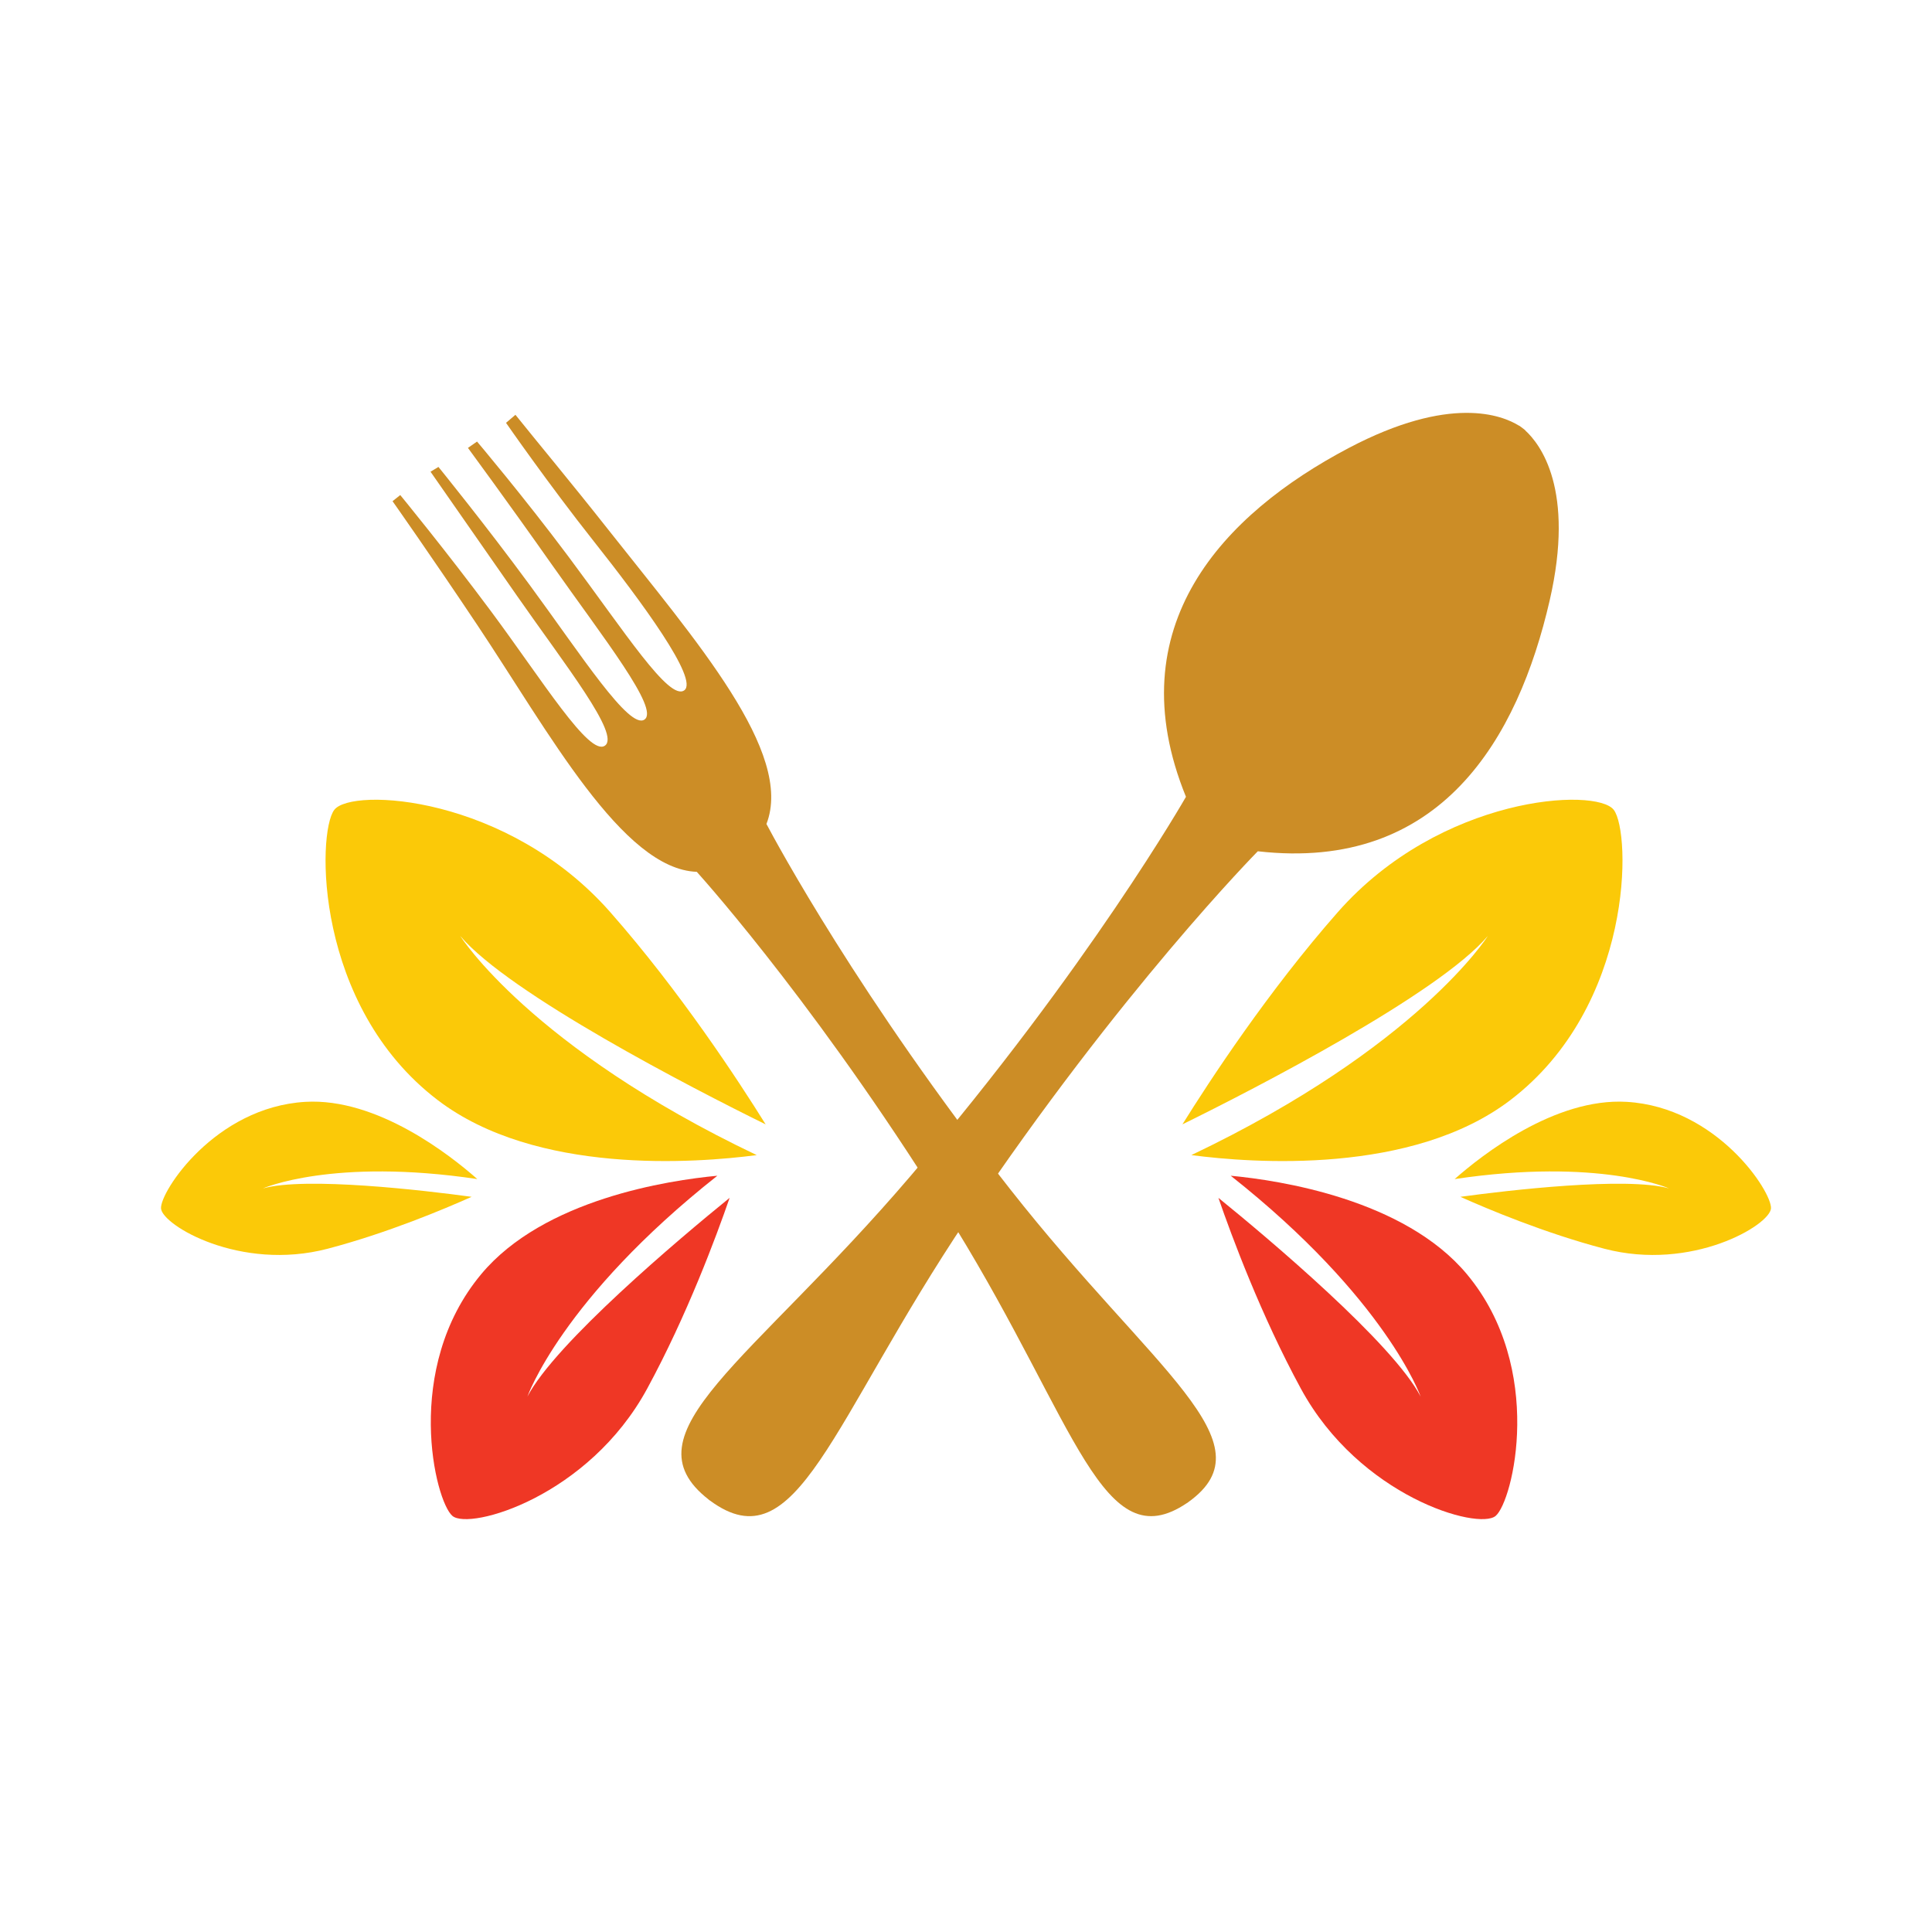 <?xml version="1.0" encoding="utf-8"?>
<!-- Generator: Adobe Illustrator 16.0.0, SVG Export Plug-In . SVG Version: 6.00 Build 0)  -->
<!DOCTYPE svg PUBLIC "-//W3C//DTD SVG 1.1//EN" "http://www.w3.org/Graphics/SVG/1.1/DTD/svg11.dtd">
<svg version="1.1" id="Layer_1" xmlns="http://www.w3.org/2000/svg" xmlns:xlink="http://www.w3.org/1999/xlink" x="0px" y="0px"
	 width="540px" height="540px" viewBox="0 0 540 540" enable-background="new 0 0 540 540" xml:space="preserve">
<g>
	<g>
		<path fill="#FBC908" d="M494.996,337.743c-0.278,4.656-22.078,17.694-46.554,11.288c-16.613-4.35-32.639-11.102-40.27-14.514
			c13.136-1.805,46.45-5.696,58.346-2.344c0,0-19.522-8.645-59.936-2.62c7.549-6.663,27.986-22.762,48.062-21.582
			C479.896,309.453,495.27,333.088,494.996,337.743z"/>
		<g>
			<path fill="#FBC908" d="M451.056,226.36c-4.854-6.375-48.418-4.028-77.129,28.582c-19.492,22.137-35.846,47.127-43.436,59.319
				c20.447-10.041,71.631-36.465,85.355-52.644c0,0-19.52,31.054-82.859,61.237c17.134,2.248,61.696,5.565,89.16-15.372
				C456.688,281.141,455.914,232.735,451.056,226.36z"/>
			<path fill="#EF3725" d="M418.024,423.712c-4.867,4.059-38.025-5.405-54.42-35.573c-11.135-20.478-19.343-42.604-23.051-53.333
				c13.981,11.325,48.793,40.679,56.526,55.555c0,0-9.588-27.354-53.09-61.739c13.592,1.277,48.512,6.55,65.999,27.502
				C431.981,382.495,422.883,419.658,418.024,423.712z"/>
		</g>
	</g>
	<g>
		<path fill="#FBC908" d="M45.004,337.743c0.271,4.656,22.078,17.694,46.553,11.288c16.606-4.35,32.632-11.102,40.264-14.514
			c-13.136-1.805-46.451-5.696-58.339-2.344c0,0,19.519-8.645,59.93-2.62c-7.543-6.663-27.985-22.762-48.061-21.582
			C60.097,309.453,44.728,333.088,45.004,337.743z"/>
		<g>
			<path fill="#FBC908" d="M93.429,226.36c4.859-6.374,48.424-4.031,77.136,28.582c19.496,22.137,35.844,47.126,43.435,59.322
				c-20.444-10.047-71.631-36.471-85.354-52.65c0,0,19.514,31.057,82.86,61.24c-17.135,2.242-61.697,5.573-89.158-15.368
				C87.792,281.141,88.567,232.735,93.429,226.36z"/>
			<path fill="#EF3725" d="M126.466,423.712c4.867,4.059,38.024-5.405,54.418-35.573c11.13-20.478,19.343-42.606,23.048-53.333
				c-13.982,11.325-48.788,40.679-56.521,55.552c0,0,9.586-27.352,53.091-61.736c-13.601,1.277-48.518,6.547-65.999,27.508
				C112.506,382.495,121.606,419.658,126.466,423.712z"/>
		</g>
	</g>
	<g>
		<path fill="#CC8D26" d="M214.223,230.302c7.75-19.941-19.695-51.205-44.347-82.435c-10.321-13.077-19.442-23.989-25.811-31.93
			l-2.631,2.249c0,0,11.763,16.979,24.601,33.197c13.122,16.581,29.434,38.629,25.194,41.583
			c-4.231,2.952-16.472-16.146-32.368-37.426c-12.479-16.7-25.528-32.124-25.528-32.124l-2.541,1.771
			c0,0,11.436,15.549,23.399,32.553c14.633,20.789,30.179,40.43,25.946,43.376c-4.238,2.953-17.764-18.122-31.993-37.481
			c-12.511-17.028-25.6-33.126-25.6-33.126l-2.213,1.336c0,0,12.033,17.256,24.103,34.592
			c13.597,19.526,29.011,38.928,24.638,41.978c-4.379,3.05-17.417-18.16-31.853-37.585c-12.505-16.824-25.348-32.459-25.348-32.459
			l-2.154,1.711c0,0,10.755,15.243,23.618,34.504c20.065,30.043,40.622,68.343,61.421,69.093
			c3.265,3.64,36.355,40.907,72.317,99.459c33.848,55.102,41.127,92.937,64.733,76.934c0,0.006,0.007,0.009,0.007,0.014
			c0.058-0.041,0.109-0.087,0.174-0.129c0.058-0.041,0.117-0.076,0.174-0.117c0-0.006,0-0.01-0.006-0.013
			c23.188-16.596-9.787-36.526-49.756-87.371C240.403,279.04,216.946,235.454,214.223,230.302z"/>
		<path fill="#CC8D26" d="M433.14,167.826c7.149-31.073-2.661-43.727-6.834-47.525c0-0.006,0.019-0.023,0.019-0.023
			s-0.304-0.299-0.929-0.743c-0.51-0.396-0.82-0.582-0.82-0.582s-0.012,0.021-0.018,0.021c-4.709-2.926-19.244-8.688-47.604,6.255
			c-34.946,18.41-64.934,49.734-45.473,97.481c0,0-27.077,47.504-76.934,105.93c-44.54,52.192-80.336,71.916-56.467,90.497
			c0,0.005,0,0.014-0.007,0.014c0.06,0.048,0.123,0.086,0.188,0.132c0.065,0.048,0.111,0.098,0.177,0.146
			c0-0.004,0.005-0.01,0.011-0.013c24.333,17.965,33.659-21.827,71.889-78.806c42.789-63.772,81.222-102.678,81.222-102.678
			C402.784,243.777,424.28,206.319,433.14,167.826z"/>
	</g>
</g>
</svg>
